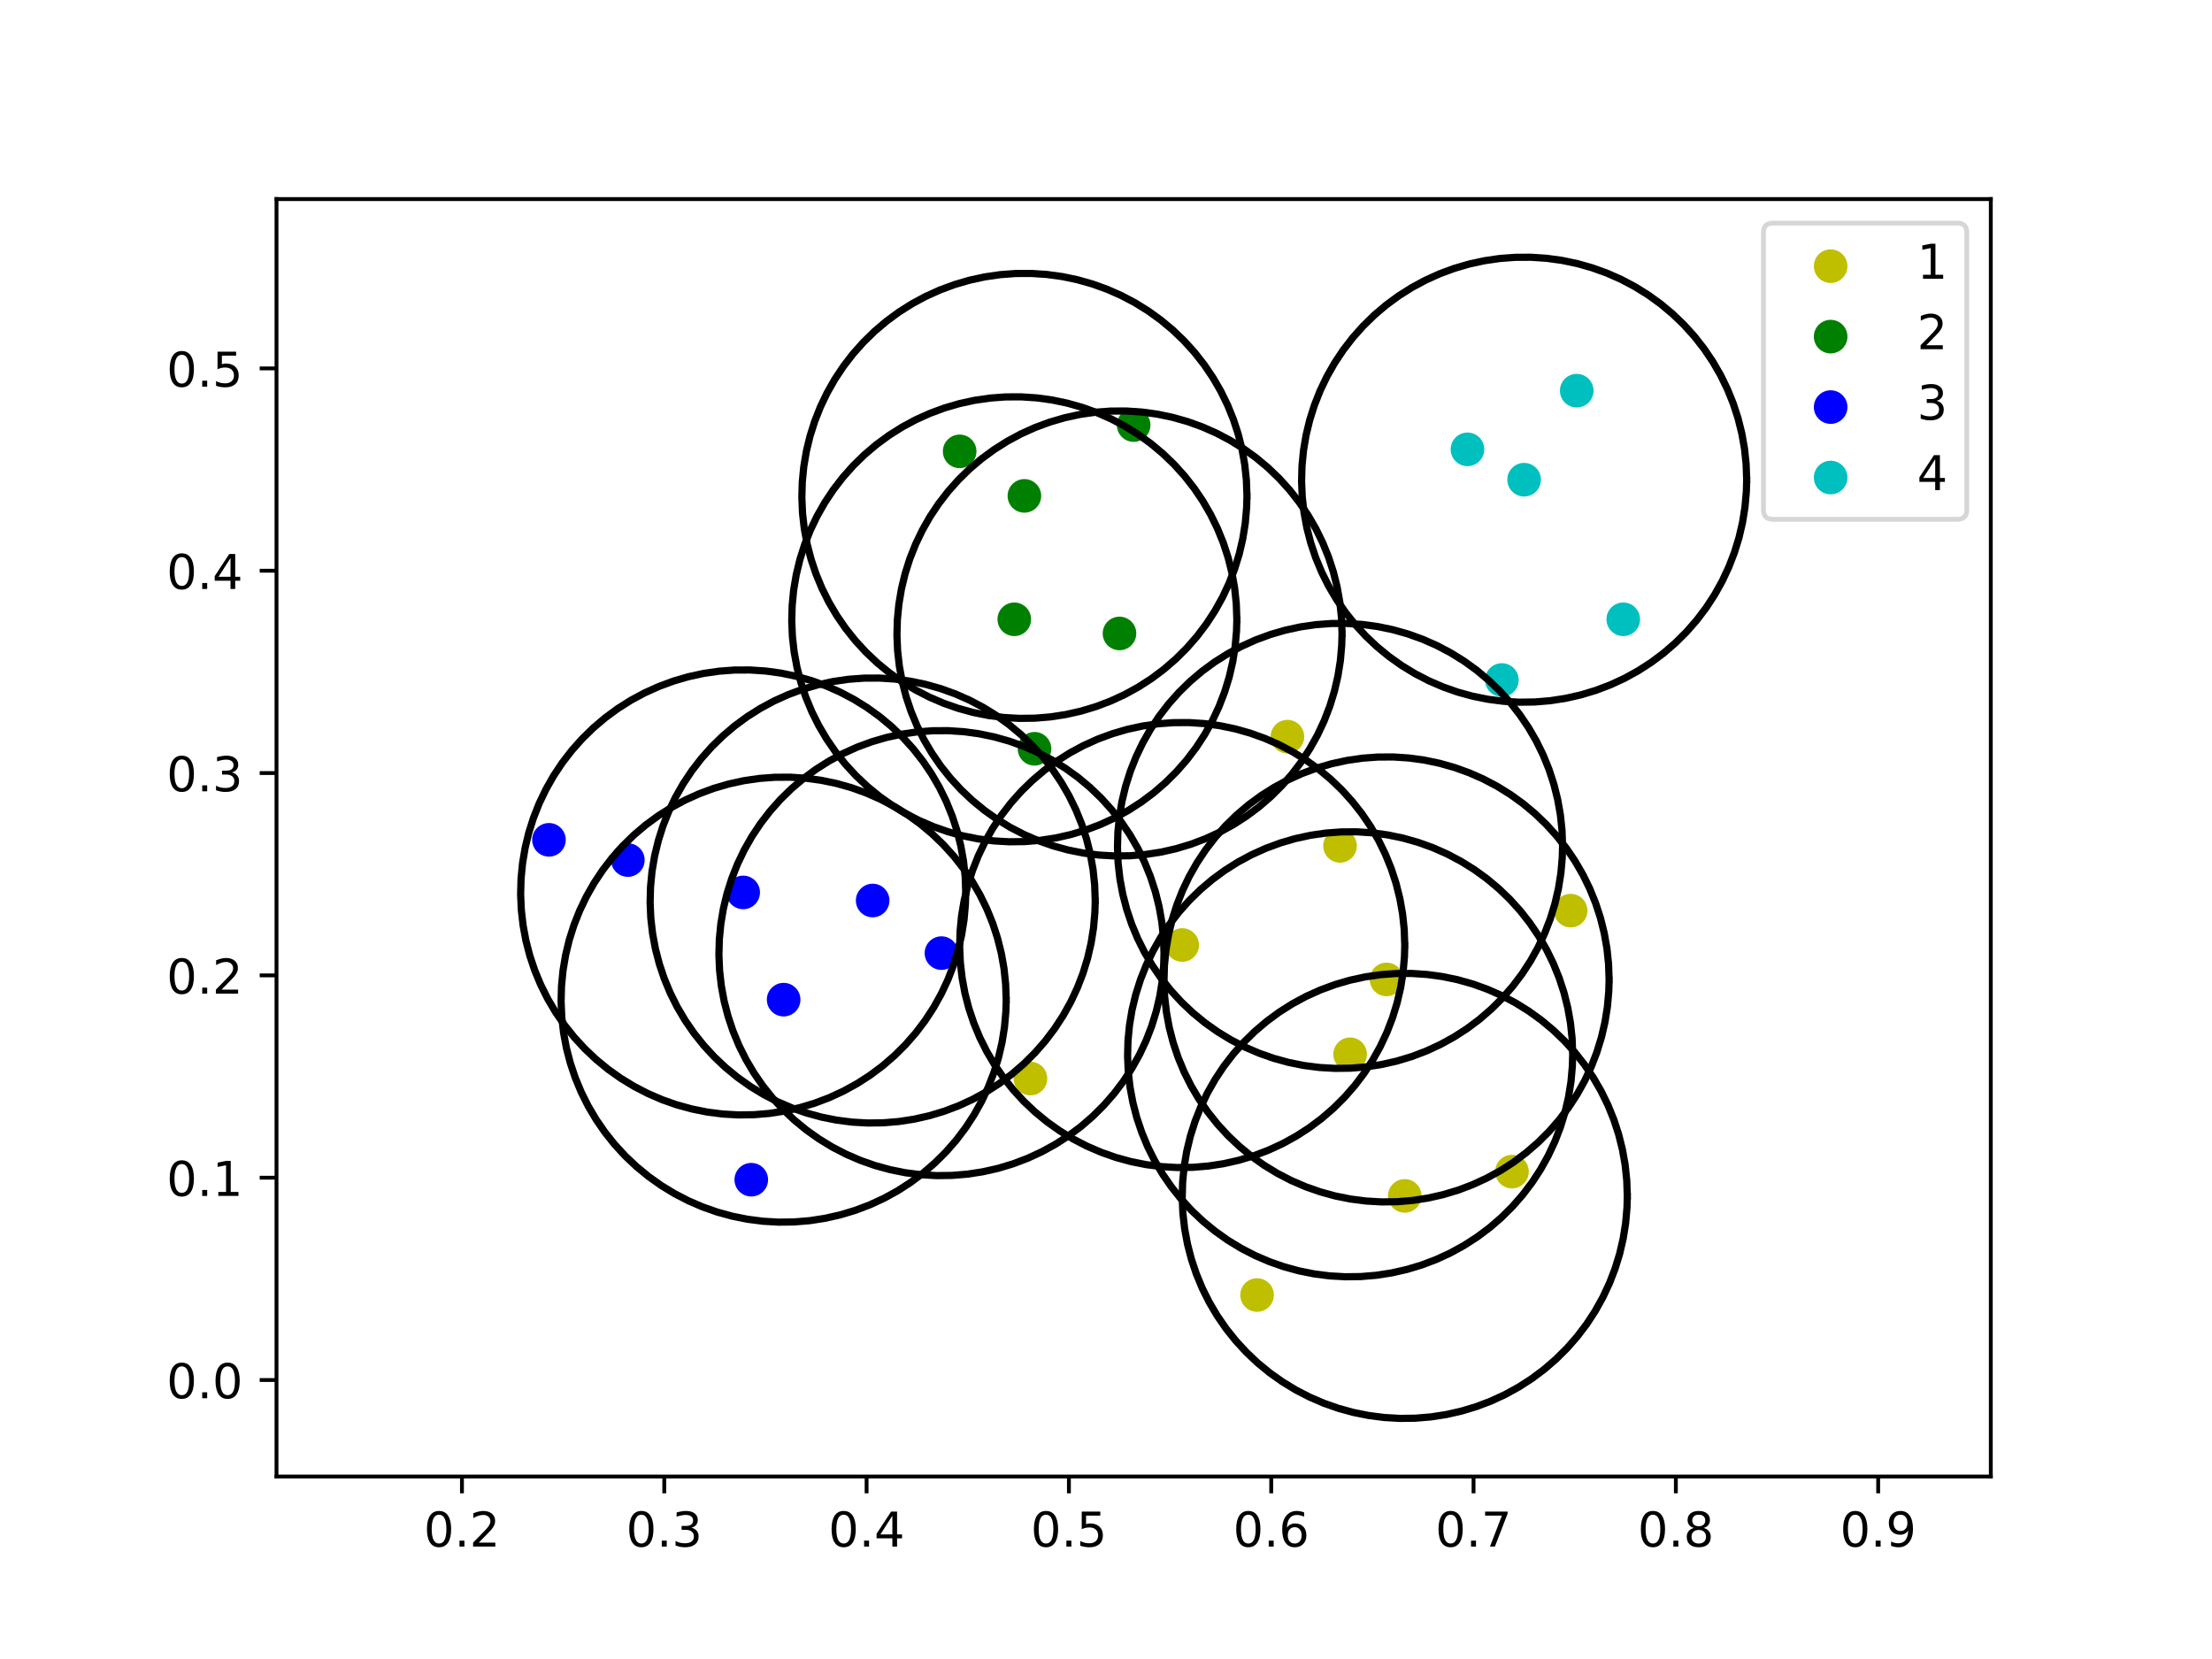 <?xml version="1.0" encoding="utf-8" standalone="no"?>
<!DOCTYPE svg PUBLIC "-//W3C//DTD SVG 1.1//EN"
  "http://www.w3.org/Graphics/SVG/1.1/DTD/svg11.dtd">
<!-- Created with matplotlib (http://matplotlib.org/) -->
<svg height="345.6pt" version="1.1" viewBox="0 0 460.8 345.6" width="460.8pt" xmlns="http://www.w3.org/2000/svg" xmlns:xlink="http://www.w3.org/1999/xlink">
 <defs>
  <style type="text/css">
*{stroke-linecap:butt;stroke-linejoin:round;}
  </style>
 </defs>
 <g id="figure_1">
  <g id="patch_1">
   <path d="M 0 345.6 
L 460.8 345.6 
L 460.8 0 
L 0 0 
z
" style="fill:#ffffff;"/>
  </g>
  <g id="axes_1">
   <g id="patch_2">
    <path d="M 57.6 307.584 
L 414.72 307.584 
L 414.72 41.472 
L 57.6 41.472 
z
" style="fill:#ffffff;"/>
   </g>
   <g id="PathCollection_1">
    <defs>
     <path d="M 0 3 
C 0.796 3 1.559 2.684 2.121 2.121 
C 2.684 1.559 3 0.796 3 0 
C 3 -0.796 2.684 -1.559 2.121 -2.121 
C 1.559 -2.684 0.796 -3 0 -3 
C -0.796 -3 -1.559 -2.684 -2.121 -2.121 
C -2.684 -1.559 -3 -0.796 -3 0 
C -3 0.796 -2.684 1.559 -2.121 2.121 
C -1.559 2.684 -0.796 3 0 3 
z
" id="md7a0817125" style="stroke:#bfbf00;"/>
    </defs>
    <g clip-path="url(#pad5c37707b)">
     <use style="fill:#bfbf00;stroke:#bfbf00;" x="279.149" xlink:href="#md7a0817125" y="176.214"/>
     <use style="fill:#bfbf00;stroke:#bfbf00;" x="268.191" xlink:href="#md7a0817125" y="153.455"/>
     <use style="fill:#bfbf00;stroke:#bfbf00;" x="246.275" xlink:href="#md7a0817125" y="196.866"/>
     <use style="fill:#bfbf00;stroke:#bfbf00;" x="214.665" xlink:href="#md7a0817125" y="224.682"/>
     <use style="fill:#bfbf00;stroke:#bfbf00;" x="292.636" xlink:href="#md7a0817125" y="249.127"/>
     <use style="fill:#bfbf00;stroke:#bfbf00;" x="281.257" xlink:href="#md7a0817125" y="219.625"/>
     <use style="fill:#bfbf00;stroke:#bfbf00;" x="288.843" xlink:href="#md7a0817125" y="204.031"/>
     <use style="fill:#bfbf00;stroke:#bfbf00;" x="261.869" xlink:href="#md7a0817125" y="269.779"/>
     <use style="fill:#bfbf00;stroke:#bfbf00;" x="314.974" xlink:href="#md7a0817125" y="244.07"/>
     <use style="fill:#bfbf00;stroke:#bfbf00;" x="327.196" xlink:href="#md7a0817125" y="189.701"/>
    </g>
   </g>
   <g id="PathCollection_2">
    <defs>
     <path d="M 0 3 
C 0.796 3 1.559 2.684 2.121 2.121 
C 2.684 1.559 3 0.796 3 0 
C 3 -0.796 2.684 -1.559 2.121 -2.121 
C 1.559 -2.684 0.796 -3 0 -3 
C -0.796 -3 -1.559 -2.684 -2.121 -2.121 
C -2.684 -1.559 -3 -0.796 -3 0 
C -3 0.796 -2.684 1.559 -2.121 2.121 
C -1.559 2.684 -0.796 3 0 3 
z
" id="ma6dc26a3c1" style="stroke:#008000;"/>
    </defs>
    <g clip-path="url(#pad5c37707b)">
     <use style="fill:#008000;stroke:#008000;" x="215.508" xlink:href="#ma6dc26a3c1" y="155.984"/>
     <use style="fill:#008000;stroke:#008000;" x="213.401" xlink:href="#ma6dc26a3c1" y="103.301"/>
     <use style="fill:#008000;stroke:#008000;" x="233.21" xlink:href="#ma6dc26a3c1" y="131.96"/>
     <use style="fill:#008000;stroke:#008000;" x="236.16" xlink:href="#ma6dc26a3c1" y="88.549"/>
     <use style="fill:#008000;stroke:#008000;" x="211.294" xlink:href="#ma6dc26a3c1" y="129.01"/>
     <use style="fill:#008000;stroke:#008000;" x="199.914" xlink:href="#ma6dc26a3c1" y="94.028"/>
    </g>
   </g>
   <g id="PathCollection_3">
    <defs>
     <path d="M 0 3 
C 0.796 3 1.559 2.684 2.121 2.121 
C 2.684 1.559 3 0.796 3 0 
C 3 -0.796 2.684 -1.559 2.121 -2.121 
C 1.559 -2.684 0.796 -3 0 -3 
C -0.796 -3 -1.559 -2.684 -2.121 -2.121 
C -2.684 -1.559 -3 -0.796 -3 0 
C -3 0.796 -2.684 1.559 -2.121 2.121 
C -1.559 2.684 -0.796 3 0 3 
z
" id="m60d133ac96" style="stroke:#0000ff;"/>
    </defs>
    <g clip-path="url(#pad5c37707b)">
     <use style="fill:#0000ff;stroke:#0000ff;" x="181.791" xlink:href="#m60d133ac96" y="187.593"/>
     <use style="fill:#0000ff;stroke:#0000ff;" x="196.121" xlink:href="#m60d133ac96" y="198.551"/>
     <use style="fill:#0000ff;stroke:#0000ff;" x="114.357" xlink:href="#m60d133ac96" y="174.95"/>
     <use style="fill:#0000ff;stroke:#0000ff;" x="156.503" xlink:href="#m60d133ac96" y="245.755"/>
     <use style="fill:#0000ff;stroke:#0000ff;" x="163.247" xlink:href="#m60d133ac96" y="208.245"/>
     <use style="fill:#0000ff;stroke:#0000ff;" x="154.817" xlink:href="#m60d133ac96" y="185.908"/>
     <use style="fill:#0000ff;stroke:#0000ff;" x="130.794" xlink:href="#m60d133ac96" y="179.164"/>
    </g>
   </g>
   <g id="PathCollection_4">
    <defs>
     <path d="M 0 3 
C 0.796 3 1.559 2.684 2.121 2.121 
C 2.684 1.559 3 0.796 3 0 
C 3 -0.796 2.684 -1.559 2.121 -2.121 
C 1.559 -2.684 0.796 -3 0 -3 
C -0.796 -3 -1.559 -2.684 -2.121 -2.121 
C -2.684 -1.559 -3 -0.796 -3 0 
C -3 0.796 -2.684 1.559 -2.121 2.121 
C -1.559 2.684 -0.796 3 0 3 
z
" id="mbc6b887a75" style="stroke:#00bfbf;"/>
    </defs>
    <g clip-path="url(#pad5c37707b)">
     <use style="fill:#00bfbf;stroke:#00bfbf;" x="305.701" xlink:href="#mbc6b887a75" y="93.607"/>
     <use style="fill:#00bfbf;stroke:#00bfbf;" x="338.154" xlink:href="#mbc6b887a75" y="129.01"/>
     <use style="fill:#00bfbf;stroke:#00bfbf;" x="312.866" xlink:href="#mbc6b887a75" y="141.654"/>
     <use style="fill:#00bfbf;stroke:#00bfbf;" x="328.461" xlink:href="#mbc6b887a75" y="81.385"/>
     <use style="fill:#00bfbf;stroke:#00bfbf;" x="317.502" xlink:href="#mbc6b887a75" y="99.929"/>
    </g>
   </g>
   <g id="matplotlib.axis_1">
    <g id="xtick_1">
     <g id="line2d_1">
      <defs>
       <path d="M 0 0 
L 0 3.5 
" id="mcf65a6ddc4" style="stroke:#000000;stroke-width:0.8;"/>
      </defs>
      <g>
       <use style="stroke:#000000;stroke-width:0.8;" x="96.234" xlink:href="#mcf65a6ddc4" y="307.584"/>
      </g>
     </g>
     <g id="text_1">
      <!-- 0.2 -->
      <defs>
       <path d="M 31.781 66.406 
Q 24.172 66.406 20.328 58.906 
Q 16.5 51.422 16.5 36.375 
Q 16.5 21.391 20.328 13.891 
Q 24.172 6.391 31.781 6.391 
Q 39.453 6.391 43.281 13.891 
Q 47.125 21.391 47.125 36.375 
Q 47.125 51.422 43.281 58.906 
Q 39.453 66.406 31.781 66.406 
z
M 31.781 74.219 
Q 44.047 74.219 50.516 64.516 
Q 56.984 54.828 56.984 36.375 
Q 56.984 17.969 50.516 8.266 
Q 44.047 -1.422 31.781 -1.422 
Q 19.531 -1.422 13.062 8.266 
Q 6.594 17.969 6.594 36.375 
Q 6.594 54.828 13.062 64.516 
Q 19.531 74.219 31.781 74.219 
z
" id="DejaVuSans-30"/>
       <path d="M 10.688 12.406 
L 21 12.406 
L 21 0 
L 10.688 0 
z
" id="DejaVuSans-2e"/>
       <path d="M 19.188 8.297 
L 53.609 8.297 
L 53.609 0 
L 7.328 0 
L 7.328 8.297 
Q 12.938 14.109 22.625 23.891 
Q 32.328 33.688 34.812 36.531 
Q 39.547 41.844 41.422 45.531 
Q 43.312 49.219 43.312 52.781 
Q 43.312 58.594 39.234 62.25 
Q 35.156 65.922 28.609 65.922 
Q 23.969 65.922 18.812 64.312 
Q 13.672 62.703 7.812 59.422 
L 7.812 69.391 
Q 13.766 71.781 18.938 73 
Q 24.125 74.219 28.422 74.219 
Q 39.75 74.219 46.484 68.547 
Q 53.219 62.891 53.219 53.422 
Q 53.219 48.922 51.531 44.891 
Q 49.859 40.875 45.406 35.406 
Q 44.188 33.984 37.641 27.219 
Q 31.109 20.453 19.188 8.297 
z
" id="DejaVuSans-32"/>
      </defs>
      <g transform="translate(88.282 322.182)scale(0.1 -0.1)">
       <use xlink:href="#DejaVuSans-30"/>
       <use x="63.623" xlink:href="#DejaVuSans-2e"/>
       <use x="95.41" xlink:href="#DejaVuSans-32"/>
      </g>
     </g>
    </g>
    <g id="xtick_2">
     <g id="line2d_2">
      <g>
       <use style="stroke:#000000;stroke-width:0.8;" x="138.38" xlink:href="#mcf65a6ddc4" y="307.584"/>
      </g>
     </g>
     <g id="text_2">
      <!-- 0.3 -->
      <defs>
       <path d="M 40.578 39.312 
Q 47.656 37.797 51.625 33 
Q 55.609 28.219 55.609 21.188 
Q 55.609 10.406 48.188 4.484 
Q 40.766 -1.422 27.094 -1.422 
Q 22.516 -1.422 17.656 -0.516 
Q 12.797 0.391 7.625 2.203 
L 7.625 11.719 
Q 11.719 9.328 16.594 8.109 
Q 21.484 6.891 26.812 6.891 
Q 36.078 6.891 40.938 10.547 
Q 45.797 14.203 45.797 21.188 
Q 45.797 27.641 41.281 31.266 
Q 36.766 34.906 28.719 34.906 
L 20.219 34.906 
L 20.219 43.016 
L 29.109 43.016 
Q 36.375 43.016 40.234 45.922 
Q 44.094 48.828 44.094 54.297 
Q 44.094 59.906 40.109 62.906 
Q 36.141 65.922 28.719 65.922 
Q 24.656 65.922 20.016 65.031 
Q 15.375 64.156 9.812 62.312 
L 9.812 71.094 
Q 15.438 72.656 20.344 73.438 
Q 25.25 74.219 29.594 74.219 
Q 40.828 74.219 47.359 69.109 
Q 53.906 64.016 53.906 55.328 
Q 53.906 49.266 50.438 45.094 
Q 46.969 40.922 40.578 39.312 
z
" id="DejaVuSans-33"/>
      </defs>
      <g transform="translate(130.429 322.182)scale(0.1 -0.1)">
       <use xlink:href="#DejaVuSans-30"/>
       <use x="63.623" xlink:href="#DejaVuSans-2e"/>
       <use x="95.41" xlink:href="#DejaVuSans-33"/>
      </g>
     </g>
    </g>
    <g id="xtick_3">
     <g id="line2d_3">
      <g>
       <use style="stroke:#000000;stroke-width:0.8;" x="180.527" xlink:href="#mcf65a6ddc4" y="307.584"/>
      </g>
     </g>
     <g id="text_3">
      <!-- 0.4 -->
      <defs>
       <path d="M 37.797 64.312 
L 12.891 25.391 
L 37.797 25.391 
z
M 35.203 72.906 
L 47.609 72.906 
L 47.609 25.391 
L 58.016 25.391 
L 58.016 17.188 
L 47.609 17.188 
L 47.609 0 
L 37.797 0 
L 37.797 17.188 
L 4.891 17.188 
L 4.891 26.703 
z
" id="DejaVuSans-34"/>
      </defs>
      <g transform="translate(172.575 322.182)scale(0.1 -0.1)">
       <use xlink:href="#DejaVuSans-30"/>
       <use x="63.623" xlink:href="#DejaVuSans-2e"/>
       <use x="95.41" xlink:href="#DejaVuSans-34"/>
      </g>
     </g>
    </g>
    <g id="xtick_4">
     <g id="line2d_4">
      <g>
       <use style="stroke:#000000;stroke-width:0.8;" x="222.673" xlink:href="#mcf65a6ddc4" y="307.584"/>
      </g>
     </g>
     <g id="text_4">
      <!-- 0.5 -->
      <defs>
       <path d="M 10.797 72.906 
L 49.516 72.906 
L 49.516 64.594 
L 19.828 64.594 
L 19.828 46.734 
Q 21.969 47.469 24.109 47.828 
Q 26.266 48.188 28.422 48.188 
Q 40.625 48.188 47.75 41.5 
Q 54.891 34.812 54.891 23.391 
Q 54.891 11.625 47.562 5.094 
Q 40.234 -1.422 26.906 -1.422 
Q 22.312 -1.422 17.547 -0.641 
Q 12.797 0.141 7.719 1.703 
L 7.719 11.625 
Q 12.109 9.234 16.797 8.062 
Q 21.484 6.891 26.703 6.891 
Q 35.156 6.891 40.078 11.328 
Q 45.016 15.766 45.016 23.391 
Q 45.016 31 40.078 35.438 
Q 35.156 39.891 26.703 39.891 
Q 22.75 39.891 18.812 39.016 
Q 14.891 38.141 10.797 36.281 
z
" id="DejaVuSans-35"/>
      </defs>
      <g transform="translate(214.722 322.182)scale(0.1 -0.1)">
       <use xlink:href="#DejaVuSans-30"/>
       <use x="63.623" xlink:href="#DejaVuSans-2e"/>
       <use x="95.41" xlink:href="#DejaVuSans-35"/>
      </g>
     </g>
    </g>
    <g id="xtick_5">
     <g id="line2d_5">
      <g>
       <use style="stroke:#000000;stroke-width:0.8;" x="264.82" xlink:href="#mcf65a6ddc4" y="307.584"/>
      </g>
     </g>
     <g id="text_5">
      <!-- 0.6 -->
      <defs>
       <path d="M 33.016 40.375 
Q 26.375 40.375 22.484 35.828 
Q 18.609 31.297 18.609 23.391 
Q 18.609 15.531 22.484 10.953 
Q 26.375 6.391 33.016 6.391 
Q 39.656 6.391 43.531 10.953 
Q 47.406 15.531 47.406 23.391 
Q 47.406 31.297 43.531 35.828 
Q 39.656 40.375 33.016 40.375 
z
M 52.594 71.297 
L 52.594 62.312 
Q 48.875 64.062 45.094 64.984 
Q 41.312 65.922 37.594 65.922 
Q 27.828 65.922 22.672 59.328 
Q 17.531 52.734 16.797 39.406 
Q 19.672 43.656 24.016 45.922 
Q 28.375 48.188 33.594 48.188 
Q 44.578 48.188 50.953 41.516 
Q 57.328 34.859 57.328 23.391 
Q 57.328 12.156 50.688 5.359 
Q 44.047 -1.422 33.016 -1.422 
Q 20.359 -1.422 13.672 8.266 
Q 6.984 17.969 6.984 36.375 
Q 6.984 53.656 15.188 63.938 
Q 23.391 74.219 37.203 74.219 
Q 40.922 74.219 44.703 73.484 
Q 48.484 72.75 52.594 71.297 
z
" id="DejaVuSans-36"/>
      </defs>
      <g transform="translate(256.868 322.182)scale(0.1 -0.1)">
       <use xlink:href="#DejaVuSans-30"/>
       <use x="63.623" xlink:href="#DejaVuSans-2e"/>
       <use x="95.41" xlink:href="#DejaVuSans-36"/>
      </g>
     </g>
    </g>
    <g id="xtick_6">
     <g id="line2d_6">
      <g>
       <use style="stroke:#000000;stroke-width:0.8;" x="306.966" xlink:href="#mcf65a6ddc4" y="307.584"/>
      </g>
     </g>
     <g id="text_6">
      <!-- 0.7 -->
      <defs>
       <path d="M 8.203 72.906 
L 55.078 72.906 
L 55.078 68.703 
L 28.609 0 
L 18.312 0 
L 43.219 64.594 
L 8.203 64.594 
z
" id="DejaVuSans-37"/>
      </defs>
      <g transform="translate(299.014 322.182)scale(0.1 -0.1)">
       <use xlink:href="#DejaVuSans-30"/>
       <use x="63.623" xlink:href="#DejaVuSans-2e"/>
       <use x="95.41" xlink:href="#DejaVuSans-37"/>
      </g>
     </g>
    </g>
    <g id="xtick_7">
     <g id="line2d_7">
      <g>
       <use style="stroke:#000000;stroke-width:0.8;" x="349.112" xlink:href="#mcf65a6ddc4" y="307.584"/>
      </g>
     </g>
     <g id="text_7">
      <!-- 0.8 -->
      <defs>
       <path d="M 31.781 34.625 
Q 24.75 34.625 20.719 30.859 
Q 16.703 27.094 16.703 20.516 
Q 16.703 13.922 20.719 10.156 
Q 24.75 6.391 31.781 6.391 
Q 38.812 6.391 42.859 10.172 
Q 46.922 13.969 46.922 20.516 
Q 46.922 27.094 42.891 30.859 
Q 38.875 34.625 31.781 34.625 
z
M 21.922 38.812 
Q 15.578 40.375 12.031 44.719 
Q 8.5 49.078 8.5 55.328 
Q 8.5 64.062 14.719 69.141 
Q 20.953 74.219 31.781 74.219 
Q 42.672 74.219 48.875 69.141 
Q 55.078 64.062 55.078 55.328 
Q 55.078 49.078 51.531 44.719 
Q 48 40.375 41.703 38.812 
Q 48.828 37.156 52.797 32.312 
Q 56.781 27.484 56.781 20.516 
Q 56.781 9.906 50.312 4.234 
Q 43.844 -1.422 31.781 -1.422 
Q 19.734 -1.422 13.25 4.234 
Q 6.781 9.906 6.781 20.516 
Q 6.781 27.484 10.781 32.312 
Q 14.797 37.156 21.922 38.812 
z
M 18.312 54.391 
Q 18.312 48.734 21.844 45.562 
Q 25.391 42.391 31.781 42.391 
Q 38.141 42.391 41.719 45.562 
Q 45.312 48.734 45.312 54.391 
Q 45.312 60.062 41.719 63.234 
Q 38.141 66.406 31.781 66.406 
Q 25.391 66.406 21.844 63.234 
Q 18.312 60.062 18.312 54.391 
z
" id="DejaVuSans-38"/>
      </defs>
      <g transform="translate(341.161 322.182)scale(0.1 -0.1)">
       <use xlink:href="#DejaVuSans-30"/>
       <use x="63.623" xlink:href="#DejaVuSans-2e"/>
       <use x="95.41" xlink:href="#DejaVuSans-38"/>
      </g>
     </g>
    </g>
    <g id="xtick_8">
     <g id="line2d_8">
      <g>
       <use style="stroke:#000000;stroke-width:0.8;" x="391.259" xlink:href="#mcf65a6ddc4" y="307.584"/>
      </g>
     </g>
     <g id="text_8">
      <!-- 0.9 -->
      <defs>
       <path d="M 10.984 1.516 
L 10.984 10.5 
Q 14.703 8.734 18.5 7.812 
Q 22.312 6.891 25.984 6.891 
Q 35.75 6.891 40.891 13.453 
Q 46.047 20.016 46.781 33.406 
Q 43.953 29.203 39.594 26.953 
Q 35.25 24.703 29.984 24.703 
Q 19.047 24.703 12.672 31.312 
Q 6.297 37.938 6.297 49.422 
Q 6.297 60.641 12.938 67.422 
Q 19.578 74.219 30.609 74.219 
Q 43.266 74.219 49.922 64.516 
Q 56.594 54.828 56.594 36.375 
Q 56.594 19.141 48.406 8.859 
Q 40.234 -1.422 26.422 -1.422 
Q 22.703 -1.422 18.891 -0.688 
Q 15.094 0.047 10.984 1.516 
z
M 30.609 32.422 
Q 37.25 32.422 41.125 36.953 
Q 45.016 41.5 45.016 49.422 
Q 45.016 57.281 41.125 61.844 
Q 37.25 66.406 30.609 66.406 
Q 23.969 66.406 20.094 61.844 
Q 16.219 57.281 16.219 49.422 
Q 16.219 41.5 20.094 36.953 
Q 23.969 32.422 30.609 32.422 
z
" id="DejaVuSans-39"/>
      </defs>
      <g transform="translate(383.307 322.182)scale(0.1 -0.1)">
       <use xlink:href="#DejaVuSans-30"/>
       <use x="63.623" xlink:href="#DejaVuSans-2e"/>
       <use x="95.41" xlink:href="#DejaVuSans-39"/>
      </g>
     </g>
    </g>
   </g>
   <g id="matplotlib.axis_2">
    <g id="ytick_1">
     <g id="line2d_9">
      <defs>
       <path d="M 0 0 
L -3.5 0 
" id="mb3727dc8c9" style="stroke:#000000;stroke-width:0.8;"/>
      </defs>
      <g>
       <use style="stroke:#000000;stroke-width:0.8;" x="57.6" xlink:href="#mb3727dc8c9" y="287.48"/>
      </g>
     </g>
     <g id="text_9">
      <!-- 0.0 -->
      <g transform="translate(34.697 291.28)scale(0.1 -0.1)">
       <use xlink:href="#DejaVuSans-30"/>
       <use x="63.623" xlink:href="#DejaVuSans-2e"/>
       <use x="95.41" xlink:href="#DejaVuSans-30"/>
      </g>
     </g>
    </g>
    <g id="ytick_2">
     <g id="line2d_10">
      <g>
       <use style="stroke:#000000;stroke-width:0.8;" x="57.6" xlink:href="#mb3727dc8c9" y="245.334"/>
      </g>
     </g>
     <g id="text_10">
      <!-- 0.1 -->
      <defs>
       <path d="M 12.406 8.297 
L 28.516 8.297 
L 28.516 63.922 
L 10.984 60.406 
L 10.984 69.391 
L 28.422 72.906 
L 38.281 72.906 
L 38.281 8.297 
L 54.391 8.297 
L 54.391 0 
L 12.406 0 
z
" id="DejaVuSans-31"/>
      </defs>
      <g transform="translate(34.697 249.133)scale(0.1 -0.1)">
       <use xlink:href="#DejaVuSans-30"/>
       <use x="63.623" xlink:href="#DejaVuSans-2e"/>
       <use x="95.41" xlink:href="#DejaVuSans-31"/>
      </g>
     </g>
    </g>
    <g id="ytick_3">
     <g id="line2d_11">
      <g>
       <use style="stroke:#000000;stroke-width:0.8;" x="57.6" xlink:href="#mb3727dc8c9" y="203.188"/>
      </g>
     </g>
     <g id="text_11">
      <!-- 0.2 -->
      <g transform="translate(34.697 206.987)scale(0.1 -0.1)">
       <use xlink:href="#DejaVuSans-30"/>
       <use x="63.623" xlink:href="#DejaVuSans-2e"/>
       <use x="95.41" xlink:href="#DejaVuSans-32"/>
      </g>
     </g>
    </g>
    <g id="ytick_4">
     <g id="line2d_12">
      <g>
       <use style="stroke:#000000;stroke-width:0.8;" x="57.6" xlink:href="#mb3727dc8c9" y="161.041"/>
      </g>
     </g>
     <g id="text_12">
      <!-- 0.3 -->
      <g transform="translate(34.697 164.84)scale(0.1 -0.1)">
       <use xlink:href="#DejaVuSans-30"/>
       <use x="63.623" xlink:href="#DejaVuSans-2e"/>
       <use x="95.41" xlink:href="#DejaVuSans-33"/>
      </g>
     </g>
    </g>
    <g id="ytick_5">
     <g id="line2d_13">
      <g>
       <use style="stroke:#000000;stroke-width:0.8;" x="57.6" xlink:href="#mb3727dc8c9" y="118.895"/>
      </g>
     </g>
     <g id="text_13">
      <!-- 0.4 -->
      <g transform="translate(34.697 122.694)scale(0.1 -0.1)">
       <use xlink:href="#DejaVuSans-30"/>
       <use x="63.623" xlink:href="#DejaVuSans-2e"/>
       <use x="95.41" xlink:href="#DejaVuSans-34"/>
      </g>
     </g>
    </g>
    <g id="ytick_6">
     <g id="line2d_14">
      <g>
       <use style="stroke:#000000;stroke-width:0.8;" x="57.6" xlink:href="#mb3727dc8c9" y="76.748"/>
      </g>
     </g>
     <g id="text_14">
      <!-- 0.5 -->
      <g transform="translate(34.697 80.548)scale(0.1 -0.1)">
       <use xlink:href="#DejaVuSans-30"/>
       <use x="63.623" xlink:href="#DejaVuSans-2e"/>
       <use x="95.41" xlink:href="#DejaVuSans-35"/>
      </g>
     </g>
    </g>
   </g>
   <g id="line2d_15">
    <path clip-path="url(#pad5c37707b)" d="M 325.51 176.214 
L 325.397 172.971 
L 325.057 169.745 
L 324.492 166.55 
L 323.705 163.402 
L 322.7 160.317 
L 321.481 157.31 
L 320.055 154.395 
L 318.429 151.588 
L 316.61 148.901 
L 314.608 146.347 
L 312.432 143.94 
L 310.094 141.692 
L 307.603 139.612 
L 304.973 137.711 
L 302.217 135.999 
L 299.348 134.484 
L 296.38 133.174 
L 293.327 132.074 
L 290.205 131.19 
L 287.029 130.527 
L 283.814 130.088 
L 280.577 129.875 
L 277.332 129.889 
L 274.097 130.129 
L 270.886 130.595 
L 267.715 131.285 
L 264.601 132.195 
L 261.558 133.32 
L 258.6 134.656 
L 255.744 136.195 
L 253.002 137.93 
L 250.389 139.852 
L 247.916 141.953 
L 245.596 144.221 
L 243.441 146.647 
L 241.46 149.216 
L 239.664 151.919 
L 238.061 154.74 
L 236.66 157.666 
L 235.467 160.684 
L 234.488 163.777 
L 233.727 166.931 
L 233.189 170.131 
L 232.876 173.36 
L 232.79 176.604 
L 232.931 179.845 
L 233.298 183.069 
L 233.89 186.259 
L 234.703 189.4 
L 235.734 192.477 
L 236.978 195.473 
L 238.428 198.376 
L 240.078 201.17 
L 241.919 203.841 
L 243.943 206.378 
L 246.139 208.766 
L 248.496 210.995 
L 251.004 213.054 
L 253.65 214.932 
L 256.42 216.621 
L 259.302 218.112 
L 262.281 219.397 
L 265.343 220.471 
L 268.472 221.329 
L 271.654 221.965 
L 274.872 222.377 
L 278.111 222.563 
L 281.356 222.522 
L 284.589 222.255 
L 287.796 221.761 
L 290.961 221.045 
L 294.067 220.109 
L 297.101 218.958 
L 300.047 217.598 
L 302.89 216.035 
L 305.617 214.277 
L 308.215 212.333 
L 310.67 210.211 
L 312.97 207.923 
L 315.105 205.48 
L 317.064 202.894 
L 318.837 200.176 
L 320.416 197.342 
L 321.793 194.404 
L 322.961 191.377 
L 323.914 188.275 
L 324.648 185.115 
L 325.159 181.91 
L 325.445 178.678 
L 325.51 176.362 
L 325.51 176.362 
" style="fill:none;stroke:#000000;stroke-linecap:square;stroke-width:1.5;"/>
   </g>
   <g id="line2d_16">
    <path clip-path="url(#pad5c37707b)" d="M 292.636 196.866 
L 292.523 193.623 
L 292.183 190.396 
L 291.618 187.201 
L 290.831 184.054 
L 289.825 180.969 
L 288.607 177.961 
L 287.181 175.047 
L 285.555 172.239 
L 283.736 169.552 
L 281.734 166.999 
L 279.558 164.592 
L 277.219 162.343 
L 274.729 160.263 
L 272.099 158.363 
L 269.343 156.651 
L 266.474 155.136 
L 263.506 153.826 
L 260.453 152.726 
L 257.331 151.842 
L 254.155 151.179 
L 250.94 150.74 
L 247.703 150.527 
L 244.458 150.54 
L 241.222 150.781 
L 238.011 151.247 
L 234.841 151.937 
L 231.727 152.847 
L 228.683 153.972 
L 225.726 155.307 
L 222.87 156.846 
L 220.128 158.581 
L 217.515 160.504 
L 215.042 162.605 
L 212.722 164.873 
L 210.566 167.298 
L 208.586 169.868 
L 206.79 172.57 
L 205.187 175.392 
L 203.786 178.318 
L 202.593 181.335 
L 201.613 184.429 
L 200.853 187.583 
L 200.315 190.782 
L 200.002 194.012 
L 199.916 197.255 
L 200.057 200.497 
L 200.424 203.721 
L 201.015 206.911 
L 201.829 210.052 
L 202.86 213.128 
L 204.104 216.125 
L 205.554 219.027 
L 207.204 221.821 
L 209.045 224.493 
L 211.069 227.029 
L 213.265 229.418 
L 215.622 231.647 
L 218.13 233.706 
L 220.776 235.584 
L 223.546 237.273 
L 226.428 238.764 
L 229.407 240.049 
L 232.469 241.123 
L 235.598 241.98 
L 238.78 242.617 
L 241.998 243.029 
L 245.237 243.215 
L 248.482 243.174 
L 251.715 242.906 
L 254.922 242.413 
L 258.087 241.697 
L 261.193 240.761 
L 264.227 239.61 
L 267.173 238.25 
L 270.016 236.687 
L 272.743 234.929 
L 275.34 232.984 
L 277.795 230.863 
L 280.096 228.575 
L 282.231 226.132 
L 284.19 223.545 
L 285.963 220.828 
L 287.542 217.993 
L 288.919 215.055 
L 290.086 212.028 
L 291.04 208.927 
L 291.774 205.766 
L 292.285 202.562 
L 292.571 199.33 
L 292.636 197.013 
L 292.636 197.013 
" style="fill:none;stroke:#000000;stroke-linecap:square;stroke-width:1.5;"/>
   </g>
   <g id="line2d_17">
    <path clip-path="url(#pad5c37707b)" d="M 228.152 187.593 
L 228.039 184.351 
L 227.699 181.124 
L 227.134 177.929 
L 226.347 174.781 
L 225.341 171.696 
L 224.123 168.689 
L 222.697 165.775 
L 221.071 162.967 
L 219.252 160.28 
L 217.25 157.727 
L 215.074 155.32 
L 212.735 153.071 
L 210.245 150.991 
L 207.615 149.091 
L 204.859 147.379 
L 201.99 145.864 
L 199.022 144.553 
L 195.969 143.454 
L 192.847 142.57 
L 189.671 141.907 
L 186.456 141.468 
L 183.219 141.254 
L 179.974 141.268 
L 176.738 141.509 
L 173.527 141.975 
L 170.357 142.665 
L 167.243 143.574 
L 164.199 144.7 
L 161.242 146.035 
L 158.386 147.574 
L 155.644 149.309 
L 153.031 151.232 
L 150.558 153.332 
L 148.238 155.601 
L 146.082 158.026 
L 144.102 160.596 
L 142.306 163.298 
L 140.703 166.119 
L 139.302 169.046 
L 138.109 172.063 
L 137.13 175.156 
L 136.369 178.311 
L 135.831 181.51 
L 135.518 184.74 
L 135.432 187.983 
L 135.573 191.225 
L 135.94 194.449 
L 136.532 197.639 
L 137.345 200.78 
L 138.376 203.856 
L 139.62 206.853 
L 141.07 209.755 
L 142.72 212.549 
L 144.561 215.221 
L 146.585 217.757 
L 148.781 220.146 
L 151.138 222.375 
L 153.646 224.434 
L 156.292 226.312 
L 159.062 228.001 
L 161.944 229.491 
L 164.923 230.777 
L 167.985 231.851 
L 171.114 232.708 
L 174.296 233.345 
L 177.514 233.757 
L 180.753 233.943 
L 183.998 233.902 
L 187.231 233.634 
L 190.438 233.141 
L 193.603 232.425 
L 196.709 231.489 
L 199.743 230.338 
L 202.689 228.977 
L 205.532 227.414 
L 208.259 225.656 
L 210.856 223.712 
L 213.311 221.591 
L 215.612 219.303 
L 217.747 216.86 
L 219.706 214.273 
L 221.479 211.556 
L 223.058 208.721 
L 224.435 205.783 
L 225.603 202.756 
L 226.556 199.655 
L 227.29 196.494 
L 227.801 193.29 
L 228.087 190.058 
L 228.152 187.741 
L 228.152 187.741 
" style="fill:none;stroke:#000000;stroke-linecap:square;stroke-width:1.5;"/>
   </g>
   <g id="line2d_18">
    <path clip-path="url(#pad5c37707b)" d="M 242.482 198.551 
L 242.368 195.309 
L 242.028 192.082 
L 241.463 188.887 
L 240.676 185.739 
L 239.671 182.654 
L 238.453 179.647 
L 237.027 176.733 
L 235.401 173.925 
L 233.582 171.238 
L 231.58 168.685 
L 229.404 166.278 
L 227.065 164.029 
L 224.575 161.949 
L 221.945 160.049 
L 219.189 158.337 
L 216.32 156.822 
L 213.351 155.511 
L 210.299 154.412 
L 207.177 153.528 
L 204.001 152.865 
L 200.786 152.426 
L 197.548 152.212 
L 194.304 152.226 
L 191.068 152.467 
L 187.857 152.933 
L 184.687 153.623 
L 181.572 154.532 
L 178.529 155.658 
L 175.572 156.993 
L 172.716 158.532 
L 169.974 160.267 
L 167.36 162.19 
L 164.888 164.29 
L 162.568 166.559 
L 160.412 168.984 
L 158.432 171.554 
L 156.636 174.256 
L 155.033 177.077 
L 153.632 180.004 
L 152.439 183.021 
L 151.459 186.114 
L 150.699 189.269 
L 150.161 192.468 
L 149.848 195.698 
L 149.762 198.941 
L 149.902 202.183 
L 150.27 205.407 
L 150.861 208.597 
L 151.675 211.738 
L 152.706 214.814 
L 153.95 217.811 
L 155.4 220.713 
L 157.05 223.507 
L 158.891 226.179 
L 160.914 228.715 
L 163.11 231.104 
L 165.468 233.333 
L 167.976 235.392 
L 170.621 237.27 
L 173.392 238.959 
L 176.274 240.449 
L 179.253 241.735 
L 182.315 242.809 
L 185.444 243.666 
L 188.625 244.303 
L 191.844 244.715 
L 195.083 244.901 
L 198.327 244.86 
L 201.561 244.592 
L 204.768 244.099 
L 207.932 243.383 
L 211.039 242.447 
L 214.073 241.296 
L 217.018 239.936 
L 219.862 238.373 
L 222.589 236.615 
L 225.186 234.67 
L 227.641 232.549 
L 229.942 230.261 
L 232.077 227.818 
L 234.036 225.231 
L 235.809 222.514 
L 237.388 219.679 
L 238.765 216.741 
L 239.932 213.714 
L 240.886 210.613 
L 241.62 207.452 
L 242.131 204.248 
L 242.416 201.016 
L 242.482 198.699 
L 242.482 198.699 
" style="fill:none;stroke:#000000;stroke-linecap:square;stroke-width:1.5;"/>
   </g>
   <g id="line2d_19">
    <path clip-path="url(#pad5c37707b)" d="M 338.997 249.127 
L 338.884 245.885 
L 338.544 242.658 
L 337.979 239.463 
L 337.192 236.315 
L 336.186 233.23 
L 334.968 230.223 
L 333.542 227.308 
L 331.916 224.501 
L 330.097 221.814 
L 328.095 219.261 
L 325.919 216.854 
L 323.58 214.605 
L 321.09 212.525 
L 318.46 210.624 
L 315.704 208.913 
L 312.835 207.398 
L 309.867 206.087 
L 306.814 204.987 
L 303.692 204.104 
L 300.516 203.441 
L 297.301 203.001 
L 294.064 202.788 
L 290.819 202.802 
L 287.583 203.042 
L 284.372 203.509 
L 281.202 204.198 
L 278.088 205.108 
L 275.044 206.233 
L 272.087 207.569 
L 269.231 209.108 
L 266.489 210.843 
L 263.876 212.765 
L 261.403 214.866 
L 259.083 217.135 
L 256.927 219.56 
L 254.947 222.13 
L 253.151 224.832 
L 251.548 227.653 
L 250.147 230.58 
L 248.954 233.597 
L 247.974 236.69 
L 247.214 239.844 
L 246.676 243.044 
L 246.363 246.273 
L 246.277 249.517 
L 246.418 252.758 
L 246.785 255.982 
L 247.376 259.172 
L 248.19 262.313 
L 249.221 265.39 
L 250.465 268.387 
L 251.915 271.289 
L 253.565 274.083 
L 255.406 276.754 
L 257.43 279.291 
L 259.626 281.679 
L 261.983 283.908 
L 264.491 285.967 
L 267.137 287.846 
L 269.907 289.534 
L 272.789 291.025 
L 275.768 292.311 
L 278.83 293.385 
L 281.959 294.242 
L 285.141 294.878 
L 288.359 295.29 
L 291.598 295.477 
L 294.843 295.436 
L 298.076 295.168 
L 301.283 294.675 
L 304.448 293.958 
L 307.554 293.022 
L 310.588 291.871 
L 313.534 290.511 
L 316.377 288.948 
L 319.104 287.19 
L 321.701 285.246 
L 324.156 283.124 
L 326.457 280.836 
L 328.592 278.393 
L 330.551 275.807 
L 332.324 273.09 
L 333.903 270.255 
L 335.28 267.317 
L 336.447 264.29 
L 337.401 261.188 
L 338.135 258.028 
L 338.646 254.824 
L 338.932 251.592 
L 338.997 249.275 
L 338.997 249.275 
" style="fill:none;stroke:#000000;stroke-linecap:square;stroke-width:1.5;"/>
   </g>
   <g id="line2d_20">
    <path clip-path="url(#pad5c37707b)" d="M 327.618 219.625 
L 327.504 216.382 
L 327.164 213.155 
L 326.599 209.96 
L 325.812 206.813 
L 324.807 203.728 
L 323.588 200.72 
L 322.162 197.806 
L 320.536 194.998 
L 318.718 192.311 
L 316.715 189.758 
L 314.54 187.351 
L 312.201 185.102 
L 309.71 183.022 
L 307.081 181.122 
L 304.324 179.41 
L 301.455 177.895 
L 298.487 176.585 
L 295.435 175.485 
L 292.313 174.601 
L 289.136 173.938 
L 285.922 173.499 
L 282.684 173.286 
L 279.44 173.299 
L 276.204 173.54 
L 272.993 174.006 
L 269.822 174.696 
L 266.708 175.606 
L 263.665 176.731 
L 260.708 178.066 
L 257.851 179.605 
L 255.11 181.34 
L 252.496 183.263 
L 250.023 185.364 
L 247.703 187.632 
L 245.548 190.057 
L 243.567 192.627 
L 241.771 195.329 
L 240.169 198.151 
L 238.767 201.077 
L 237.574 204.094 
L 236.595 207.188 
L 235.834 210.342 
L 235.296 213.541 
L 234.983 216.771 
L 234.897 220.014 
L 235.038 223.256 
L 235.405 226.48 
L 235.997 229.67 
L 236.81 232.811 
L 237.842 235.887 
L 239.085 238.884 
L 240.536 241.786 
L 242.185 244.58 
L 244.027 247.252 
L 246.05 249.788 
L 248.246 252.177 
L 250.604 254.406 
L 253.111 256.465 
L 255.757 258.343 
L 258.528 260.032 
L 261.409 261.523 
L 264.389 262.808 
L 267.45 263.882 
L 270.58 264.739 
L 273.761 265.376 
L 276.979 265.788 
L 280.219 265.974 
L 283.463 265.933 
L 286.697 265.665 
L 289.903 265.172 
L 293.068 264.456 
L 296.175 263.52 
L 299.208 262.369 
L 302.154 261.009 
L 304.997 259.446 
L 307.724 257.688 
L 310.322 255.743 
L 312.777 253.622 
L 315.078 251.334 
L 317.213 248.891 
L 319.171 246.304 
L 320.945 243.587 
L 322.523 240.752 
L 323.9 237.814 
L 325.068 234.787 
L 326.021 231.686 
L 326.755 228.525 
L 327.266 225.321 
L 327.552 222.089 
L 327.617 219.772 
L 327.617 219.772 
" style="fill:none;stroke:#000000;stroke-linecap:square;stroke-width:1.5;"/>
   </g>
   <g id="line2d_21">
    <path clip-path="url(#pad5c37707b)" d="M 335.204 204.031 
L 335.09 200.788 
L 334.75 197.561 
L 334.185 194.366 
L 333.398 191.218 
L 332.393 188.133 
L 331.175 185.126 
L 329.749 182.212 
L 328.123 179.404 
L 326.304 176.717 
L 324.302 174.164 
L 322.126 171.757 
L 319.787 169.508 
L 317.297 167.428 
L 314.667 165.528 
L 311.911 163.816 
L 309.042 162.301 
L 306.073 160.99 
L 303.021 159.891 
L 299.899 159.007 
L 296.723 158.344 
L 293.508 157.905 
L 290.27 157.691 
L 287.026 157.705 
L 283.79 157.946 
L 280.579 158.412 
L 277.409 159.102 
L 274.294 160.011 
L 271.251 161.137 
L 268.294 162.472 
L 265.438 164.011 
L 262.696 165.746 
L 260.082 167.669 
L 257.61 169.769 
L 255.29 172.038 
L 253.134 174.463 
L 251.154 177.033 
L 249.358 179.735 
L 247.755 182.557 
L 246.354 185.483 
L 245.161 188.5 
L 244.181 191.593 
L 243.421 194.748 
L 242.883 197.947 
L 242.57 201.177 
L 242.484 204.42 
L 242.624 207.662 
L 242.992 210.886 
L 243.583 214.076 
L 244.397 217.217 
L 245.428 220.293 
L 246.672 223.29 
L 248.122 226.192 
L 249.772 228.986 
L 251.613 231.658 
L 253.636 234.194 
L 255.832 236.583 
L 258.19 238.812 
L 260.698 240.871 
L 263.343 242.749 
L 266.114 244.438 
L 268.996 245.928 
L 271.975 247.214 
L 275.037 248.288 
L 278.166 249.145 
L 281.347 249.782 
L 284.566 250.194 
L 287.805 250.38 
L 291.049 250.339 
L 294.283 250.071 
L 297.49 249.578 
L 300.654 248.862 
L 303.761 247.926 
L 306.795 246.775 
L 309.74 245.415 
L 312.584 243.852 
L 315.311 242.094 
L 317.908 240.149 
L 320.363 238.028 
L 322.664 235.74 
L 324.799 233.297 
L 326.758 230.71 
L 328.531 227.993 
L 330.11 225.158 
L 331.487 222.22 
L 332.654 219.193 
L 333.608 216.092 
L 334.342 212.931 
L 334.853 209.727 
L 335.138 206.495 
L 335.204 204.178 
L 335.204 204.178 
" style="fill:none;stroke:#000000;stroke-linecap:square;stroke-width:1.5;"/>
   </g>
   <g id="line2d_22">
    <path clip-path="url(#pad5c37707b)" d="M 209.608 208.245 
L 209.494 205.003 
L 209.154 201.776 
L 208.589 198.581 
L 207.802 195.433 
L 206.797 192.348 
L 205.578 189.341 
L 204.153 186.426 
L 202.526 183.619 
L 200.708 180.932 
L 198.706 178.379 
L 196.53 175.972 
L 194.191 173.723 
L 191.701 171.643 
L 189.071 169.742 
L 186.315 168.031 
L 183.445 166.516 
L 180.477 165.205 
L 177.425 164.105 
L 174.303 163.222 
L 171.127 162.559 
L 167.912 162.119 
L 164.674 161.906 
L 161.43 161.92 
L 158.194 162.16 
L 154.983 162.627 
L 151.813 163.316 
L 148.698 164.226 
L 145.655 165.351 
L 142.698 166.687 
L 139.842 168.226 
L 137.1 169.961 
L 134.486 171.883 
L 132.013 173.984 
L 129.694 176.253 
L 127.538 178.678 
L 125.557 181.248 
L 123.762 183.95 
L 122.159 186.771 
L 120.758 189.698 
L 119.564 192.715 
L 118.585 195.808 
L 117.825 198.962 
L 117.287 202.162 
L 116.974 205.391 
L 116.887 208.635 
L 117.028 211.876 
L 117.395 215.1 
L 117.987 218.29 
L 118.801 221.431 
L 119.832 224.508 
L 121.075 227.505 
L 122.526 230.407 
L 124.176 233.201 
L 126.017 235.872 
L 128.04 238.409 
L 130.236 240.797 
L 132.594 243.026 
L 135.102 245.085 
L 137.747 246.964 
L 140.518 248.652 
L 143.4 250.143 
L 146.379 251.429 
L 149.44 252.503 
L 152.57 253.36 
L 155.751 253.996 
L 158.97 254.408 
L 162.209 254.595 
L 165.453 254.554 
L 168.687 254.286 
L 171.894 253.793 
L 175.058 253.076 
L 178.165 252.14 
L 181.199 250.989 
L 184.144 249.629 
L 186.988 248.066 
L 189.715 246.308 
L 192.312 244.364 
L 194.767 242.242 
L 197.068 239.955 
L 199.203 237.511 
L 201.162 234.925 
L 202.935 232.208 
L 204.514 229.373 
L 205.89 226.435 
L 207.058 223.408 
L 208.011 220.306 
L 208.745 217.146 
L 209.256 213.942 
L 209.542 210.71 
L 209.608 208.393 
L 209.608 208.393 
" style="fill:none;stroke:#000000;stroke-linecap:square;stroke-width:1.5;"/>
   </g>
   <g id="line2d_23">
    <path clip-path="url(#pad5c37707b)" d="M 201.178 185.908 
L 201.065 182.665 
L 200.725 179.438 
L 200.16 176.243 
L 199.373 173.095 
L 198.368 170.01 
L 197.149 167.003 
L 195.723 164.089 
L 194.097 161.281 
L 192.278 158.594 
L 190.276 156.041 
L 188.101 153.634 
L 185.762 151.385 
L 183.271 149.305 
L 180.642 147.405 
L 177.885 145.693 
L 175.016 144.178 
L 172.048 142.867 
L 168.995 141.768 
L 165.873 140.884 
L 162.697 140.221 
L 159.483 139.782 
L 156.245 139.569 
L 153 139.582 
L 149.765 139.823 
L 146.554 140.289 
L 143.383 140.979 
L 140.269 141.888 
L 137.226 143.014 
L 134.269 144.349 
L 131.412 145.888 
L 128.671 147.623 
L 126.057 149.546 
L 123.584 151.647 
L 121.264 153.915 
L 119.109 156.34 
L 117.128 158.91 
L 115.332 161.612 
L 113.73 164.434 
L 112.328 167.36 
L 111.135 170.377 
L 110.156 173.47 
L 109.395 176.625 
L 108.857 179.824 
L 108.544 183.054 
L 108.458 186.297 
L 108.599 189.539 
L 108.966 192.763 
L 109.558 195.953 
L 110.371 199.094 
L 111.402 202.17 
L 112.646 205.167 
L 114.097 208.069 
L 115.746 210.863 
L 117.587 213.535 
L 119.611 216.071 
L 121.807 218.46 
L 124.165 220.689 
L 126.672 222.748 
L 129.318 224.626 
L 132.088 226.315 
L 134.97 227.805 
L 137.949 229.091 
L 141.011 230.165 
L 144.14 231.022 
L 147.322 231.659 
L 150.54 232.071 
L 153.78 232.257 
L 157.024 232.216 
L 160.257 231.948 
L 163.464 231.455 
L 166.629 230.739 
L 169.736 229.803 
L 172.769 228.652 
L 175.715 227.292 
L 178.558 225.729 
L 181.285 223.971 
L 183.883 222.026 
L 186.338 219.905 
L 188.638 217.617 
L 190.773 215.174 
L 192.732 212.587 
L 194.506 209.87 
L 196.084 207.035 
L 197.461 204.097 
L 198.629 201.07 
L 199.582 197.969 
L 200.316 194.808 
L 200.827 191.604 
L 201.113 188.372 
L 201.178 186.055 
L 201.178 186.055 
" style="fill:none;stroke:#000000;stroke-linecap:square;stroke-width:1.5;"/>
   </g>
   <g id="line2d_24">
    <path clip-path="url(#pad5c37707b)" d="M 259.762 103.301 
L 259.648 100.058 
L 259.308 96.831 
L 258.743 93.636 
L 257.956 90.489 
L 256.951 87.404 
L 255.733 84.397 
L 254.307 81.482 
L 252.681 78.674 
L 250.862 75.987 
L 248.86 73.434 
L 246.684 71.027 
L 244.345 68.778 
L 241.855 66.699 
L 239.225 64.798 
L 236.469 63.086 
L 233.6 61.571 
L 230.631 60.261 
L 227.579 59.161 
L 224.457 58.277 
L 221.281 57.614 
L 218.066 57.175 
L 214.828 56.962 
L 211.584 56.975 
L 208.348 57.216 
L 205.137 57.682 
L 201.967 58.372 
L 198.852 59.282 
L 195.809 60.407 
L 192.852 61.742 
L 189.996 63.281 
L 187.254 65.016 
L 184.64 66.939 
L 182.168 69.04 
L 179.848 71.308 
L 177.692 73.733 
L 175.712 76.303 
L 173.916 79.005 
L 172.313 81.827 
L 170.912 84.753 
L 169.719 87.77 
L 168.739 90.864 
L 167.979 94.018 
L 167.441 97.218 
L 167.128 100.447 
L 167.042 103.69 
L 167.182 106.932 
L 167.55 110.156 
L 168.141 113.346 
L 168.955 116.487 
L 169.986 119.563 
L 171.23 122.56 
L 172.68 125.463 
L 174.33 128.256 
L 176.171 130.928 
L 178.194 133.464 
L 180.39 135.853 
L 182.748 138.082 
L 185.256 140.141 
L 187.901 142.019 
L 190.672 143.708 
L 193.554 145.199 
L 196.533 146.484 
L 199.595 147.558 
L 202.724 148.415 
L 205.905 149.052 
L 209.124 149.464 
L 212.363 149.65 
L 215.607 149.609 
L 218.841 149.341 
L 222.048 148.848 
L 225.212 148.132 
L 228.319 147.196 
L 231.353 146.045 
L 234.298 144.685 
L 237.142 143.122 
L 239.869 141.364 
L 242.466 139.419 
L 244.921 137.298 
L 247.222 135.01 
L 249.357 132.567 
L 251.316 129.98 
L 253.089 127.263 
L 254.668 124.429 
L 256.045 121.49 
L 257.212 118.463 
L 258.166 115.362 
L 258.9 112.201 
L 259.411 108.997 
L 259.696 105.765 
L 259.762 103.448 
L 259.762 103.448 
" style="fill:none;stroke:#000000;stroke-linecap:square;stroke-width:1.5;"/>
   </g>
   <g id="line2d_25">
    <path clip-path="url(#pad5c37707b)" d="M 279.571 131.96 
L 279.457 128.718 
L 279.117 125.491 
L 278.552 122.296 
L 277.765 119.148 
L 276.76 116.063 
L 275.541 113.056 
L 274.116 110.142 
L 272.489 107.334 
L 270.671 104.647 
L 268.669 102.094 
L 266.493 99.687 
L 264.154 97.438 
L 261.664 95.358 
L 259.034 93.458 
L 256.278 91.746 
L 253.408 90.231 
L 250.44 88.92 
L 247.388 87.82 
L 244.266 86.937 
L 241.09 86.274 
L 237.875 85.835 
L 234.637 85.621 
L 231.393 85.635 
L 228.157 85.875 
L 224.946 86.342 
L 221.776 87.031 
L 218.661 87.941 
L 215.618 89.066 
L 212.661 90.402 
L 209.805 91.941 
L 207.063 93.676 
L 204.449 95.599 
L 201.976 97.699 
L 199.657 99.968 
L 197.501 102.393 
L 195.52 104.963 
L 193.724 107.665 
L 192.122 110.486 
L 190.721 113.413 
L 189.527 116.43 
L 188.548 119.523 
L 187.788 122.677 
L 187.25 125.877 
L 186.937 129.107 
L 186.85 132.35 
L 186.991 135.592 
L 187.358 138.815 
L 187.95 142.006 
L 188.764 145.146 
L 189.795 148.223 
L 191.038 151.22 
L 192.489 154.122 
L 194.139 156.916 
L 195.98 159.588 
L 198.003 162.124 
L 200.199 164.512 
L 202.557 166.742 
L 205.065 168.8 
L 207.71 170.679 
L 210.481 172.367 
L 213.363 173.858 
L 216.342 175.144 
L 219.403 176.218 
L 222.533 177.075 
L 225.714 177.711 
L 228.933 178.124 
L 232.172 178.31 
L 235.416 178.269 
L 238.65 178.001 
L 241.857 177.508 
L 245.021 176.791 
L 248.128 175.855 
L 251.161 174.705 
L 254.107 173.344 
L 256.951 171.781 
L 259.678 170.023 
L 262.275 168.079 
L 264.73 165.957 
L 267.031 163.67 
L 269.166 161.226 
L 271.125 158.64 
L 272.898 155.923 
L 274.477 153.088 
L 275.853 150.15 
L 277.021 147.123 
L 277.974 144.021 
L 278.708 140.861 
L 279.219 137.657 
L 279.505 134.425 
L 279.57 132.108 
L 279.57 132.108 
" style="fill:none;stroke:#000000;stroke-linecap:square;stroke-width:1.5;"/>
   </g>
   <g id="line2d_26">
    <path clip-path="url(#pad5c37707b)" d="M 257.655 129.01 
L 257.541 125.767 
L 257.201 122.541 
L 256.636 119.346 
L 255.849 116.198 
L 254.844 113.113 
L 253.625 110.106 
L 252.199 107.191 
L 250.573 104.384 
L 248.755 101.697 
L 246.752 99.143 
L 244.577 96.736 
L 242.238 94.488 
L 239.747 92.408 
L 237.118 90.507 
L 234.362 88.795 
L 231.492 87.28 
L 228.524 85.97 
L 225.472 84.87 
L 222.35 83.987 
L 219.173 83.324 
L 215.959 82.884 
L 212.721 82.671 
L 209.477 82.685 
L 206.241 82.925 
L 203.03 83.391 
L 199.859 84.081 
L 196.745 84.991 
L 193.702 86.116 
L 190.745 87.452 
L 187.888 88.991 
L 185.147 90.726 
L 182.533 92.648 
L 180.06 94.749 
L 177.74 97.017 
L 175.585 99.443 
L 173.604 102.013 
L 171.808 104.715 
L 170.206 107.536 
L 168.804 110.462 
L 167.611 113.48 
L 166.632 116.573 
L 165.871 119.727 
L 165.333 122.927 
L 165.021 126.156 
L 164.934 129.4 
L 165.075 132.641 
L 165.442 135.865 
L 166.034 139.055 
L 166.847 142.196 
L 167.879 145.273 
L 169.122 148.269 
L 170.573 151.172 
L 172.222 153.966 
L 174.064 156.637 
L 176.087 159.174 
L 178.283 161.562 
L 180.641 163.791 
L 183.148 165.85 
L 185.794 167.728 
L 188.565 169.417 
L 191.446 170.908 
L 194.426 172.193 
L 197.487 173.267 
L 200.617 174.125 
L 203.798 174.761 
L 207.016 175.173 
L 210.256 175.359 
L 213.5 175.318 
L 216.734 175.051 
L 219.941 174.557 
L 223.105 173.841 
L 226.212 172.905 
L 229.245 171.754 
L 232.191 170.394 
L 235.034 168.831 
L 237.761 167.073 
L 240.359 165.129 
L 242.814 163.007 
L 245.115 160.719 
L 247.25 158.276 
L 249.209 155.69 
L 250.982 152.972 
L 252.561 150.138 
L 253.937 147.2 
L 255.105 144.173 
L 256.058 141.071 
L 256.792 137.911 
L 257.303 134.707 
L 257.589 131.475 
L 257.654 129.158 
L 257.654 129.158 
" style="fill:none;stroke:#000000;stroke-linecap:square;stroke-width:1.5;"/>
   </g>
   <g id="line2d_27">
    <path clip-path="url(#pad5c37707b)" d="M 363.863 99.929 
L 363.75 96.686 
L 363.41 93.46 
L 362.845 90.265 
L 362.058 87.117 
L 361.053 84.032 
L 359.834 81.025 
L 358.408 78.11 
L 356.782 75.303 
L 354.963 72.616 
L 352.961 70.062 
L 350.786 67.655 
L 348.447 65.407 
L 345.956 63.327 
L 343.327 61.426 
L 340.57 59.714 
L 337.701 58.199 
L 334.733 56.889 
L 331.68 55.789 
L 328.558 54.906 
L 325.382 54.243 
L 322.168 53.803 
L 318.93 53.59 
L 315.685 53.604 
L 312.45 53.844 
L 309.239 54.31 
L 306.068 55 
L 302.954 55.91 
L 299.911 57.035 
L 296.954 58.371 
L 294.097 59.91 
L 291.356 61.645 
L 288.742 63.567 
L 286.269 65.668 
L 283.949 67.936 
L 281.794 70.362 
L 279.813 72.932 
L 278.017 75.634 
L 276.415 78.455 
L 275.013 81.381 
L 273.82 84.399 
L 272.841 87.492 
L 272.08 90.646 
L 271.542 93.846 
L 271.229 97.075 
L 271.143 100.319 
L 271.284 103.56 
L 271.651 106.784 
L 272.243 109.974 
L 273.056 113.115 
L 274.087 116.192 
L 275.331 119.188 
L 276.782 122.091 
L 278.431 124.885 
L 280.272 127.556 
L 282.296 130.093 
L 284.492 132.481 
L 286.85 134.71 
L 289.357 136.769 
L 292.003 138.647 
L 294.773 140.336 
L 297.655 141.827 
L 300.634 143.112 
L 303.696 144.186 
L 306.825 145.044 
L 310.007 145.68 
L 313.225 146.092 
L 316.465 146.278 
L 319.709 146.237 
L 322.942 145.97 
L 326.149 145.476 
L 329.314 144.76 
L 332.421 143.824 
L 335.454 142.673 
L 338.4 141.313 
L 341.243 139.75 
L 343.97 137.992 
L 346.568 136.048 
L 349.023 133.926 
L 351.323 131.638 
L 353.458 129.195 
L 355.417 126.609 
L 357.191 123.891 
L 358.769 121.057 
L 360.146 118.119 
L 361.314 115.092 
L 362.267 111.99 
L 363.001 108.83 
L 363.512 105.626 
L 363.798 102.394 
L 363.863 100.077 
L 363.863 100.077 
" style="fill:none;stroke:#000000;stroke-linecap:square;stroke-width:1.5;"/>
   </g>
   <g id="patch_3">
    <path d="M 57.6 307.584 
L 57.6 41.472 
" style="fill:none;stroke:#000000;stroke-linecap:square;stroke-linejoin:miter;stroke-width:0.8;"/>
   </g>
   <g id="patch_4">
    <path d="M 414.72 307.584 
L 414.72 41.472 
" style="fill:none;stroke:#000000;stroke-linecap:square;stroke-linejoin:miter;stroke-width:0.8;"/>
   </g>
   <g id="patch_5">
    <path d="M 57.6 307.584 
L 414.72 307.584 
" style="fill:none;stroke:#000000;stroke-linecap:square;stroke-linejoin:miter;stroke-width:0.8;"/>
   </g>
   <g id="patch_6">
    <path d="M 57.6 41.472 
L 414.72 41.472 
" style="fill:none;stroke:#000000;stroke-linecap:square;stroke-linejoin:miter;stroke-width:0.8;"/>
   </g>
   <g id="legend_1">
    <g id="patch_7">
     <path d="M 369.358 108.184 
L 407.72 108.184 
Q 409.72 108.184 409.72 106.184 
L 409.72 48.472 
Q 409.72 46.472 407.72 46.472 
L 369.358 46.472 
Q 367.358 46.472 367.358 48.472 
L 367.358 106.184 
Q 367.358 108.184 369.358 108.184 
z
" style="fill:#ffffff;opacity:0.8;stroke:#cccccc;stroke-linejoin:miter;"/>
    </g>
    <g id="PathCollection_5">
     <g>
      <use style="fill:#bfbf00;stroke:#bfbf00;" x="381.358" xlink:href="#md7a0817125" y="55.445"/>
     </g>
    </g>
    <g id="text_15">
     <!-- 1 -->
     <g transform="translate(399.358 58.07)scale(0.1 -0.1)">
      <use xlink:href="#DejaVuSans-31"/>
     </g>
    </g>
    <g id="PathCollection_6">
     <g>
      <use style="fill:#008000;stroke:#008000;" x="381.358" xlink:href="#ma6dc26a3c1" y="70.124"/>
     </g>
    </g>
    <g id="text_16">
     <!-- 2 -->
     <g transform="translate(399.358 72.749)scale(0.1 -0.1)">
      <use xlink:href="#DejaVuSans-32"/>
     </g>
    </g>
    <g id="PathCollection_7">
     <g>
      <use style="fill:#0000ff;stroke:#0000ff;" x="381.358" xlink:href="#m60d133ac96" y="84.802"/>
     </g>
    </g>
    <g id="text_17">
     <!-- 3 -->
     <g transform="translate(399.358 87.427)scale(0.1 -0.1)">
      <use xlink:href="#DejaVuSans-33"/>
     </g>
    </g>
    <g id="PathCollection_8">
     <g>
      <use style="fill:#00bfbf;stroke:#00bfbf;" x="381.358" xlink:href="#mbc6b887a75" y="99.48"/>
     </g>
    </g>
    <g id="text_18">
     <!-- 4 -->
     <g transform="translate(399.358 102.105)scale(0.1 -0.1)">
      <use xlink:href="#DejaVuSans-34"/>
     </g>
    </g>
   </g>
  </g>
 </g>
 <defs>
  <clipPath id="pad5c37707b">
   <rect height="266.112" width="357.12" x="57.6" y="41.472"/>
  </clipPath>
 </defs>
</svg>
